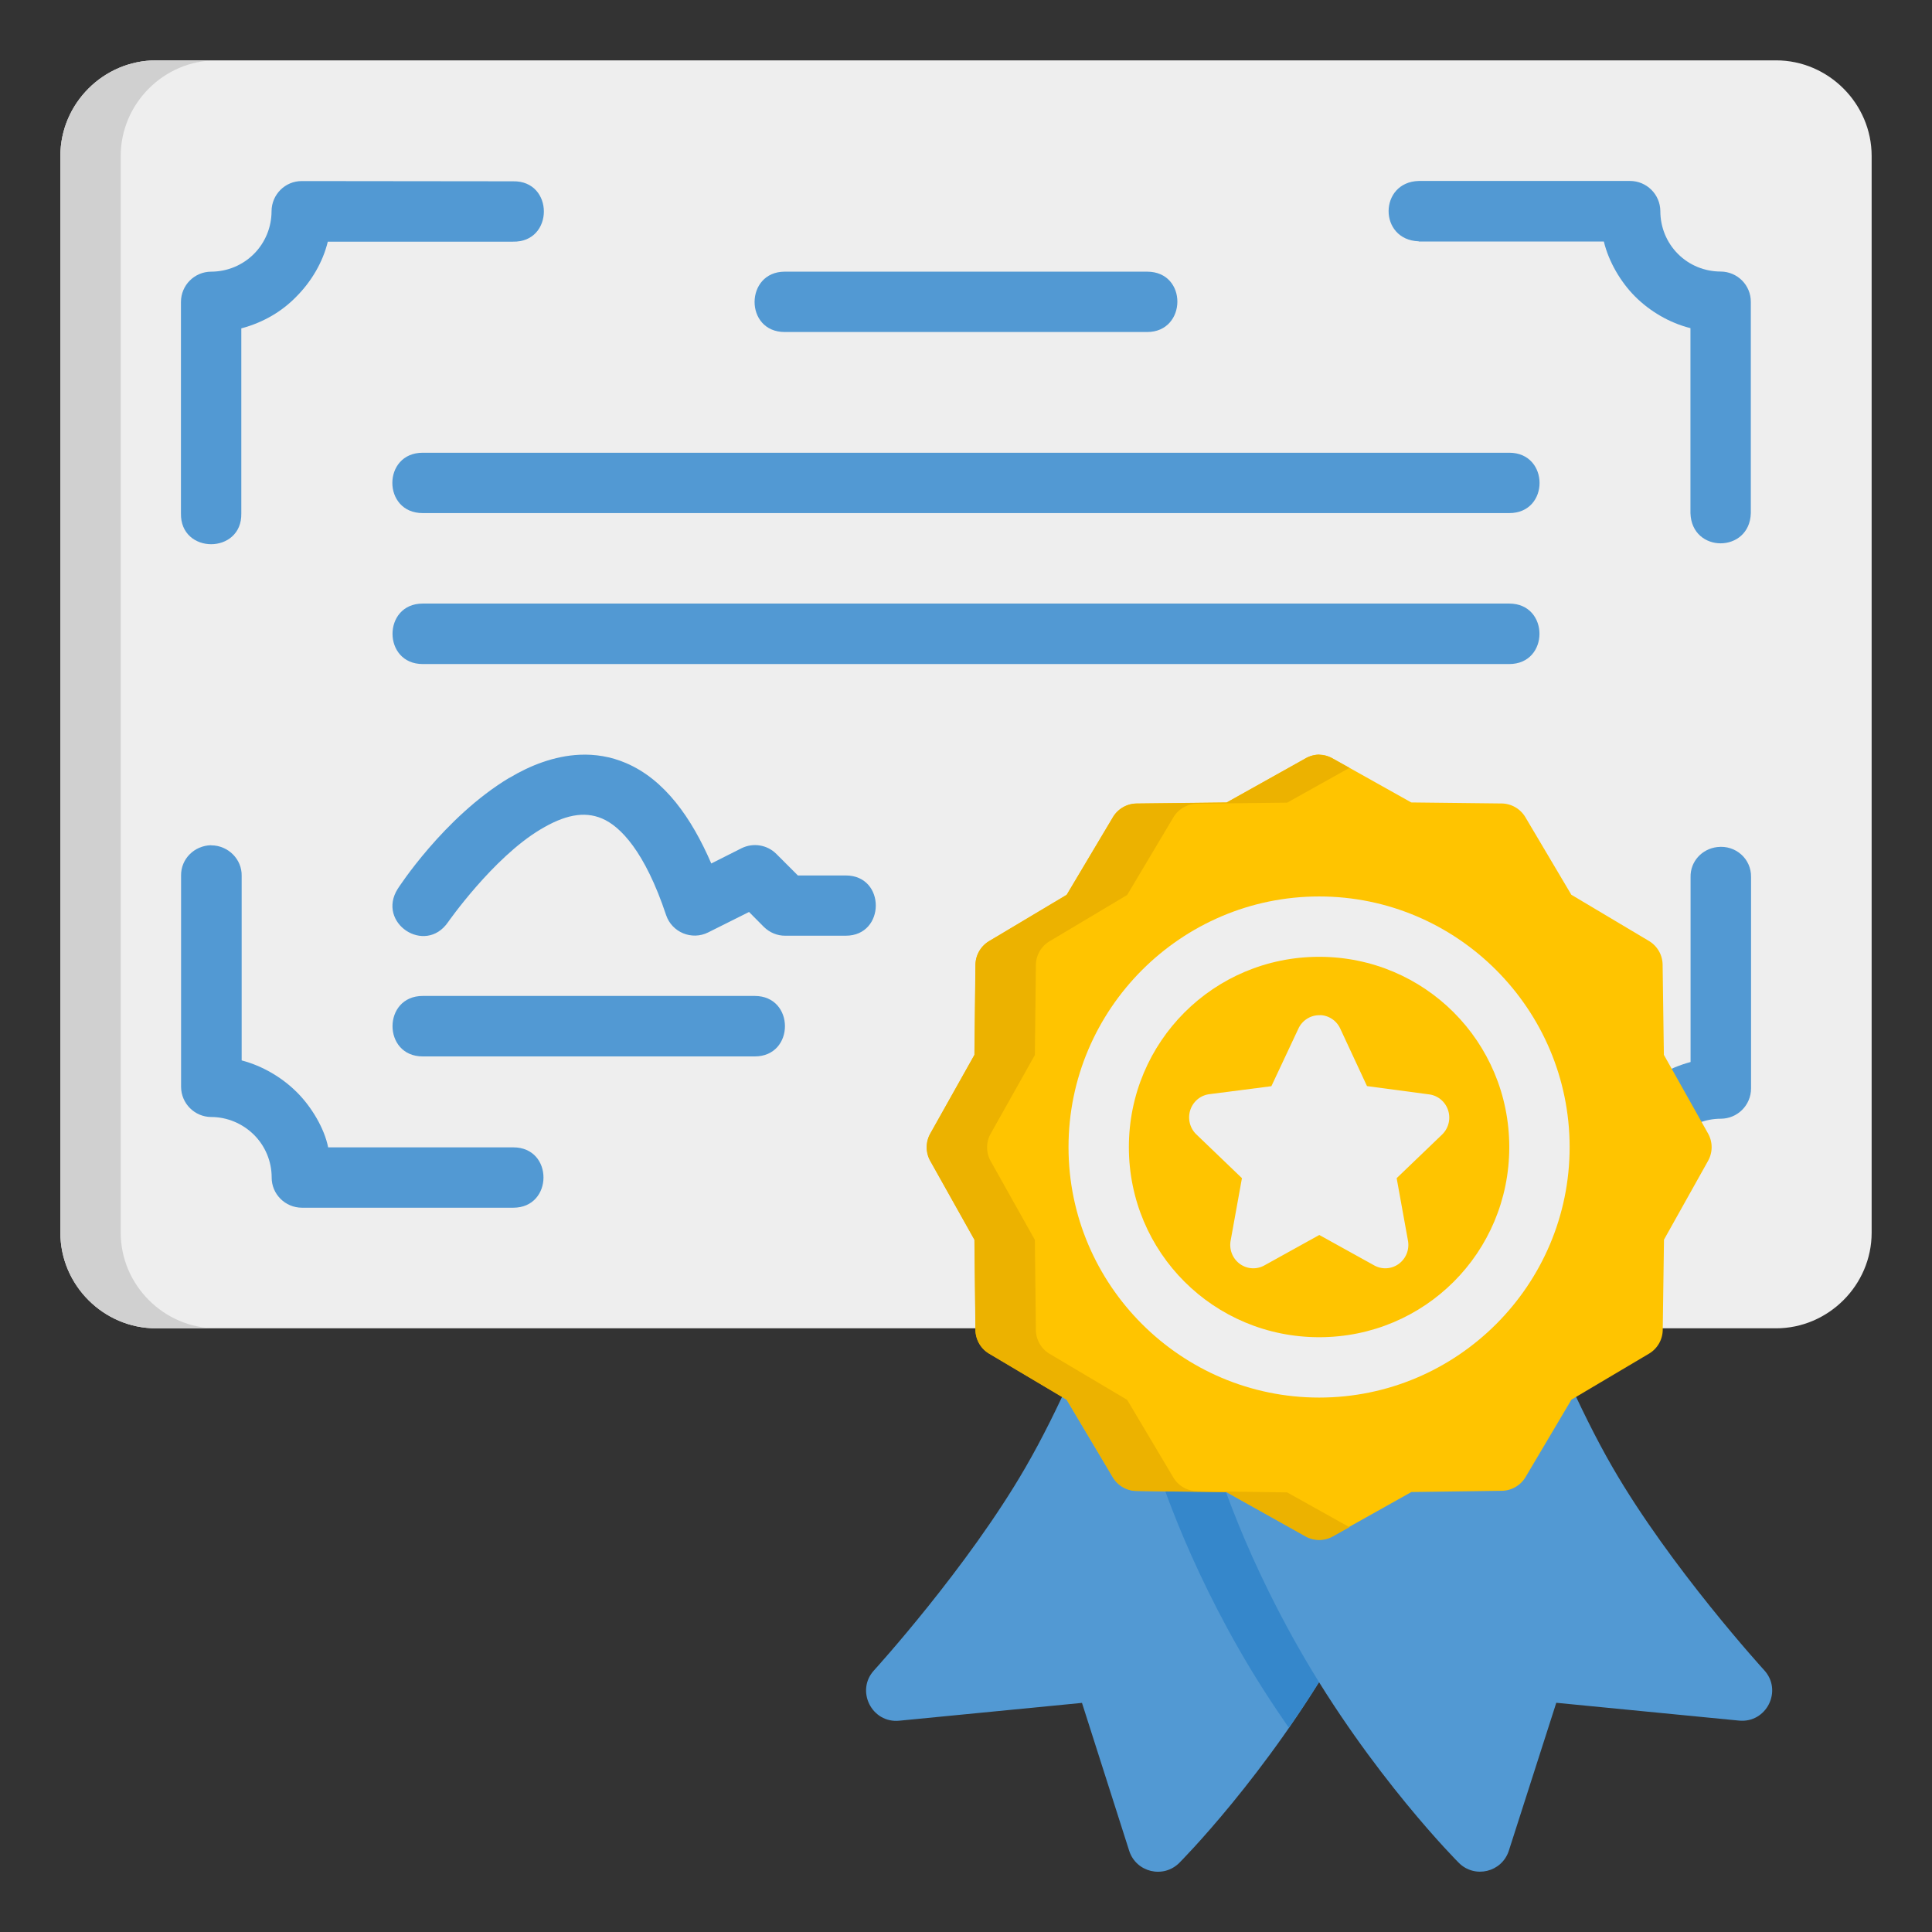 

<svg id="svg8" height="512" viewBox="0 0 16.933 16.933" width="512" xmlns="http://www.w3.org/2000/svg" xmlns:svg="http://www.w3.org/2000/svg"><rect x="0" y="0" width="16.933" height="16.933" fill="#333333" stroke="none"/><g id="layer2"><path id="path4450" d="m1.367.529c-.459 0-.838.378-.838.838v9.437c0 .459.378.838.838.838h14.199c.459 0 .838-.379.838-.838v-9.437c0-.459-.379-.838-.838-.838z" fill="#eee" font-variant-ligatures="normal" font-variant-position="normal" font-variant-caps="normal" font-variant-numeric="normal" font-variant-alternates="normal" font-feature-settings="normal" text-indent="0" text-align="start" text-decoration-line="none" text-decoration-style="solid" text-decoration-color="#000000" text-transform="none" text-orientation="mixed" white-space="normal" shape-padding="0" isolation="auto" mix-blend-mode="normal" solid-color="#000000" solid-opacity="1" vector-effect="none"/><path id="path4452" d="m9.6 11.592c1.197.661 1.394 1.235 2.138 2.854-.635 1.114-1.402 1.881-1.402 1.881-.14.14-.378.083-.439-.105l-.414-1.297-1.6.156c-.243.025-.387-.265-.221-.443 0 0 .819-.899 1.326-1.777.147-.254.289-.542.414-.823.115-.259.141-.309.198-.445z" fill="#5299d3" font-variant-ligatures="normal" font-variant-position="normal" font-variant-caps="normal" font-variant-numeric="normal" font-variant-alternates="normal" font-feature-settings="normal" text-indent="0" text-align="start" text-decoration-line="none" text-decoration-style="solid" text-decoration-color="#000000" text-transform="none" text-orientation="mixed" white-space="normal" shape-padding="0" isolation="auto" mix-blend-mode="normal" solid-color="#000000" solid-opacity="1" vector-effect="none"/><path id="path4519" d="m10.724 12.511c.347.451.596 1.025 1.014 1.935-.144.253-.295.485-.442.697-.147-.212-.298-.444-.442-.697-.525-.921-.752-1.682-.816-1.924.228 0 .457-.004.687-.011z" fill="#3587cb" font-variant-ligatures="normal" font-variant-position="normal" font-variant-caps="normal" font-variant-numeric="normal" font-variant-alternates="normal" font-feature-settings="normal" text-indent="0" text-align="start" text-decoration-line="none" text-decoration-style="solid" text-decoration-color="#000000" text-transform="none" text-orientation="mixed" white-space="normal" shape-padding="0" isolation="auto" mix-blend-mode="normal" solid-color="#000000" solid-opacity="1" vector-effect="none"/><path id="path4456" d="m13.719 12.037c.126.28.267.569.414.823.507.878 1.328 1.777 1.328 1.777.166.179.022.468-.221.443l-1.6-.156-.416 1.297c-.061.188-.299.246-.439.105 0 0-.768-.767-1.402-1.881-.525-.921-.752-1.682-.816-1.924 1.06 0 2.157-.038 3.153-.485z" fill="#5299d3" font-variant-ligatures="normal" font-variant-position="normal" font-variant-caps="normal" font-variant-numeric="normal" font-variant-alternates="normal" font-feature-settings="normal" text-indent="0" text-align="start" text-decoration-line="none" text-decoration-style="solid" text-decoration-color="#000000" text-transform="none" text-orientation="mixed" white-space="normal" shape-padding="0" isolation="auto" mix-blend-mode="normal" solid-color="#000000" solid-opacity="1" vector-effect="none"/><path id="path4458" d="m15.051 7.424c-.135.016-.237.127-.234.263v1.621c-.189.051-.356.148-.484.276-.25.25.125.625.375.375.099-.099.235-.154.375-.154.146-.001.264-.119.264-.266v-1.852c.003-.16-.136-.282-.295-.263z" fill="#5299d3" font-variant-ligatures="normal" font-variant-position="normal" font-variant-caps="normal" font-variant-numeric="normal" font-variant-alternates="normal" font-feature-settings="normal" text-indent="0" text-align="start" text-decoration-line="none" text-decoration-style="solid" text-decoration-color="#000000" text-transform="none" text-orientation="mixed" white-space="normal" shape-padding="0" isolation="auto" mix-blend-mode="normal" solid-color="#000000" solid-opacity="1" vector-effect="none"/><path id="path4460" d="m11.564 6.614a.246.246 0 0 0 -.122.033l-.691.386-.789.009a.246.246 0 0 0 -.208.12l-.405.68-.678.405a.246.246 0 0 0 -.121.207l-.009.791-.386.689a.246.246 0 0 0 0 .241l.386.69.009.791a.246.246 0 0 0 .121.208l.678.403.405.68a.246.246 0 0 0 .208.119l.789.011.691.386a.246.246 0 0 0 .239 0l.689-.386.791-.011a.246.246 0 0 0 .209-.119l.403-.68.68-.403a.246.246 0 0 0 .12-.208l.011-.791.386-.69a.246.246 0 0 0 0-.241l-.387-.689-.011-.791a.246.246 0 0 0 -.12-.207l-.68-.405-.403-.68a.246.246 0 0 0 -.209-.12l-.791-.009-.689-.386a.246.246 0 0 0 -.118-.033z" fill="#ffc400"/><path id="path4468" d="m11.569 8.898a.202.205 0 0 0 -.189.117l-.237.505-.544.07a.202.205 0 0 0 -.113.353l.399.383-.099.547a.202.205 0 0 0 .295.218l.482-.267.482.267a.202.205 0 0 0 .295-.218l-.099-.547.399-.383a.202.205 0 0 0 -.113-.351l-.546-.073-.235-.505a.202.205 0 0 0 -.175-.117z" fill="#eee" font-variant-ligatures="normal" font-variant-position="normal" font-variant-caps="normal" font-variant-numeric="normal" font-variant-alternates="normal" font-feature-settings="normal" text-indent="0" text-align="start" text-decoration-line="none" text-decoration-style="solid" text-decoration-color="#000000" text-transform="none" text-orientation="mixed" white-space="normal" shape-padding="0" isolation="auto" mix-blend-mode="normal" solid-color="#000000" solid-opacity="1" vector-effect="none"/><g fill="#5299d3"><path id="path4470" d="m12.435 2.117h1.622c.042.175.146.354.274.482.128.128.3.231.485.277v1.622c.011.353.519.351.529 0v-1.852c.001-.146-.117-.265-.264-.266-.14 0-.276-.055-.375-.155-.099-.099-.154-.234-.154-.375-.001-.146-.12-.264-.266-.264h-1.851c-.35.009-.355.516-.001.529z" font-variant-ligatures="normal" font-variant-position="normal" font-variant-caps="normal" font-variant-numeric="normal" font-variant-alternates="normal" font-feature-settings="normal" text-indent="0" text-align="start" text-decoration-line="none" text-decoration-style="solid" text-decoration-color="#000000" text-transform="none" text-orientation="mixed" white-space="normal" shape-padding="0" isolation="auto" mix-blend-mode="normal" solid-color="#000000" solid-opacity="1" vector-effect="none"/><path id="path4472" d="m2.646 1.587c-.146-.001-.265.117-.266.264 0 .14-.055.275-.155.375-.099.099-.234.155-.375.155-.146.001-.264.119-.264.266v1.852c-.008.361.537.361.529 0v-1.621c.2-.053.362-.154.482-.278.132-.132.233-.303.276-.482h1.623c.361.008.361-.537 0-.529z" font-variant-ligatures="normal" font-variant-position="normal" font-variant-caps="normal" font-variant-numeric="normal" font-variant-alternates="normal" font-feature-settings="normal" text-indent="0" text-align="start" text-decoration-line="none" text-decoration-style="solid" text-decoration-color="#000000" text-transform="none" text-orientation="mixed" white-space="normal" shape-padding="0" isolation="auto" mix-blend-mode="normal" solid-color="#000000" solid-opacity="1" vector-effect="none"/><path id="path4474" d="m6.878 2.381c-.35 0-.355.529 0 .529h3.176c.35 0 .357-.529 0-.529z" font-variant-ligatures="normal" font-variant-position="normal" font-variant-caps="normal" font-variant-numeric="normal" font-variant-alternates="normal" font-feature-settings="normal" text-indent="0" text-align="start" text-decoration-line="none" text-decoration-style="solid" text-decoration-color="#000000" text-transform="none" text-orientation="mixed" white-space="normal" shape-padding="0" isolation="auto" mix-blend-mode="normal" solid-color="#000000" solid-opacity="1" vector-effect="none"/><path id="path4476" d="m3.705 3.968c-.355 0-.355.529 0 .529h9.523c.355 0 .353-.529 0-.529z" font-variant-ligatures="normal" font-variant-position="normal" font-variant-caps="normal" font-variant-numeric="normal" font-variant-alternates="normal" font-feature-settings="normal" text-indent="0" text-align="start" text-decoration-line="none" text-decoration-style="solid" text-decoration-color="#000000" text-transform="none" text-orientation="mixed" white-space="normal" shape-padding="0" isolation="auto" mix-blend-mode="normal" solid-color="#000000" solid-opacity="1" vector-effect="none"/><path id="path4478" d="m3.705 5.29c-.353 0-.353.53 0 .53h9.523c.353 0 .353-.53 0-.53z" font-variant-ligatures="normal" font-variant-position="normal" font-variant-caps="normal" font-variant-numeric="normal" font-variant-alternates="normal" font-feature-settings="normal" text-indent="0" text-align="start" text-decoration-line="none" text-decoration-style="solid" text-decoration-color="#000000" text-transform="none" text-orientation="mixed" white-space="normal" shape-padding="0" isolation="auto" mix-blend-mode="normal" solid-color="#000000" solid-opacity="1" vector-effect="none"/><path id="path4480" d="m4.464 6.817c-.576.346-.978.973-.978.973-.188.298.24.584.441.292 0 0 .393-.563.809-.812.208-.125.381-.164.541-.096.16.068.375.288.561.846.051.152.226.224.369.152l.358-.179.13.131c.05.049.117.078.188.077h.53c.349 0 .352-.528 0-.528h-.42l-.188-.188c-.08-.081-.203-.101-.305-.051l-.266.134c-.173-.4-.408-.735-.747-.88-.135-.058-.273-.079-.406-.073-.223.01-.435.094-.615.202z" font-variant-ligatures="normal" font-variant-position="normal" font-variant-caps="normal" font-variant-numeric="normal" font-variant-alternates="normal" font-feature-settings="normal" text-indent="0" text-align="start" text-decoration-line="none" text-decoration-style="solid" text-decoration-color="#000000" text-transform="none" text-orientation="mixed" white-space="normal" shape-padding="0" isolation="auto" mix-blend-mode="normal" solid-color="#000000" solid-opacity="1" vector-effect="none"/><path id="path4482" d="m1.85 7.408c-.146.003-.265.119-.263.266v1.852c.001.145.118.263.264.264.14 0 .275.057.375.156.099.099.155.233.155.373-.001.147.119.266.266.266h1.852c.351 0 .354-.529 0-.529h-1.623c-.032-.164-.145-.355-.274-.483-.128-.128-.3-.231-.484-.279v-1.619c.003-.143-.118-.266-.267-.266z" font-variant-ligatures="normal" font-variant-position="normal" font-variant-caps="normal" font-variant-numeric="normal" font-variant-alternates="normal" font-feature-settings="normal" text-indent="0" text-align="start" text-decoration-line="none" text-decoration-style="solid" text-decoration-color="#000000" text-transform="none" text-orientation="mixed" white-space="normal" shape-padding="0" isolation="auto" mix-blend-mode="normal" solid-color="#000000" solid-opacity="1" vector-effect="none"/><path id="path4484" d="m3.705 8.729c-.353 0-.353.53 0 .53h2.91c.353 0 .353-.53 0-.53z" font-variant-ligatures="normal" font-variant-position="normal" font-variant-caps="normal" font-variant-numeric="normal" font-variant-alternates="normal" font-feature-settings="normal" text-indent="0" text-align="start" text-decoration-line="none" text-decoration-style="solid" text-decoration-color="#000000" text-transform="none" text-orientation="mixed" white-space="normal" shape-padding="0" isolation="auto" mix-blend-mode="normal" solid-color="#000000" solid-opacity="1" vector-effect="none"/></g><path id="path4531" d="m11.564 6.614a.246.246 0 0 0 -.122.033l-.691.387-.789.009a.246.246 0 0 0 -.208.12l-.405.68-.679.405a.246.246 0 0 0 -.121.207l-.009.791-.387.689a.246.246 0 0 0 0 .241l.387.69.009.791a.246.246 0 0 0 .121.208l.679.403.405.681a.246.246 0 0 0 .208.119l.789.011.691.387a.246.246 0 0 0 .24 0l.145-.081-.546-.305-.789-.011a.246.246 0 0 1 -.208-.119l-.405-.681-.679-.403a.246.246 0 0 1 -.121-.208l-.009-.791-.387-.69a.246.246 0 0 1 0-.241l.387-.689.009-.791a.246.246 0 0 1 .121-.207l.679-.405.405-.68a.246.246 0 0 1 .208-.12l.789-.009.546-.305-.145-.081a.246.246 0 0 0 -.117-.033z" fill="#ecb200"/><path id="path4543" d="m1.367.529c-.459 0-.838.378-.838.838v9.437c0 .459.378.838.838.838h.529c-.459 0-.838-.379-.838-.838v-9.437c0-.459.378-.838.838-.838z" fill="#d0d0d0" font-variant-ligatures="normal" font-variant-position="normal" font-variant-caps="normal" font-variant-numeric="normal" font-variant-alternates="normal" font-feature-settings="normal" text-indent="0" text-align="start" text-decoration-line="none" text-decoration-style="solid" text-decoration-color="#000000" text-transform="none" text-orientation="mixed" white-space="normal" shape-padding="0" isolation="auto" mix-blend-mode="normal" solid-color="#000000" solid-opacity="1" vector-effect="none"/><path id="path919" d="m11.562 7.857c-1.21 0-2.197.987-2.197 2.197-0 1.21.987 2.195 2.197 2.195 1.21 0 2.195-.986 2.195-2.195 0-1.21-.986-2.197-2.195-2.197zm0 .529c.924-0 1.666.744 1.666 1.668 0 .924-.742 1.666-1.666 1.666-.924 0-1.668-.742-1.668-1.666 0-.924.744-1.668 1.668-1.668z" fill="#eee" font-variant-ligatures="normal" font-variant-position="normal" font-variant-caps="normal" font-variant-numeric="normal" font-variant-alternates="normal" font-feature-settings="normal" text-indent="0" text-align="start" text-decoration-line="none" text-decoration-style="solid" text-decoration-color="#000000" text-transform="none" text-orientation="mixed" white-space="normal" shape-padding="0" isolation="auto" mix-blend-mode="normal" solid-color="#000000" solid-opacity="1" vector-effect="none"/></g></svg>